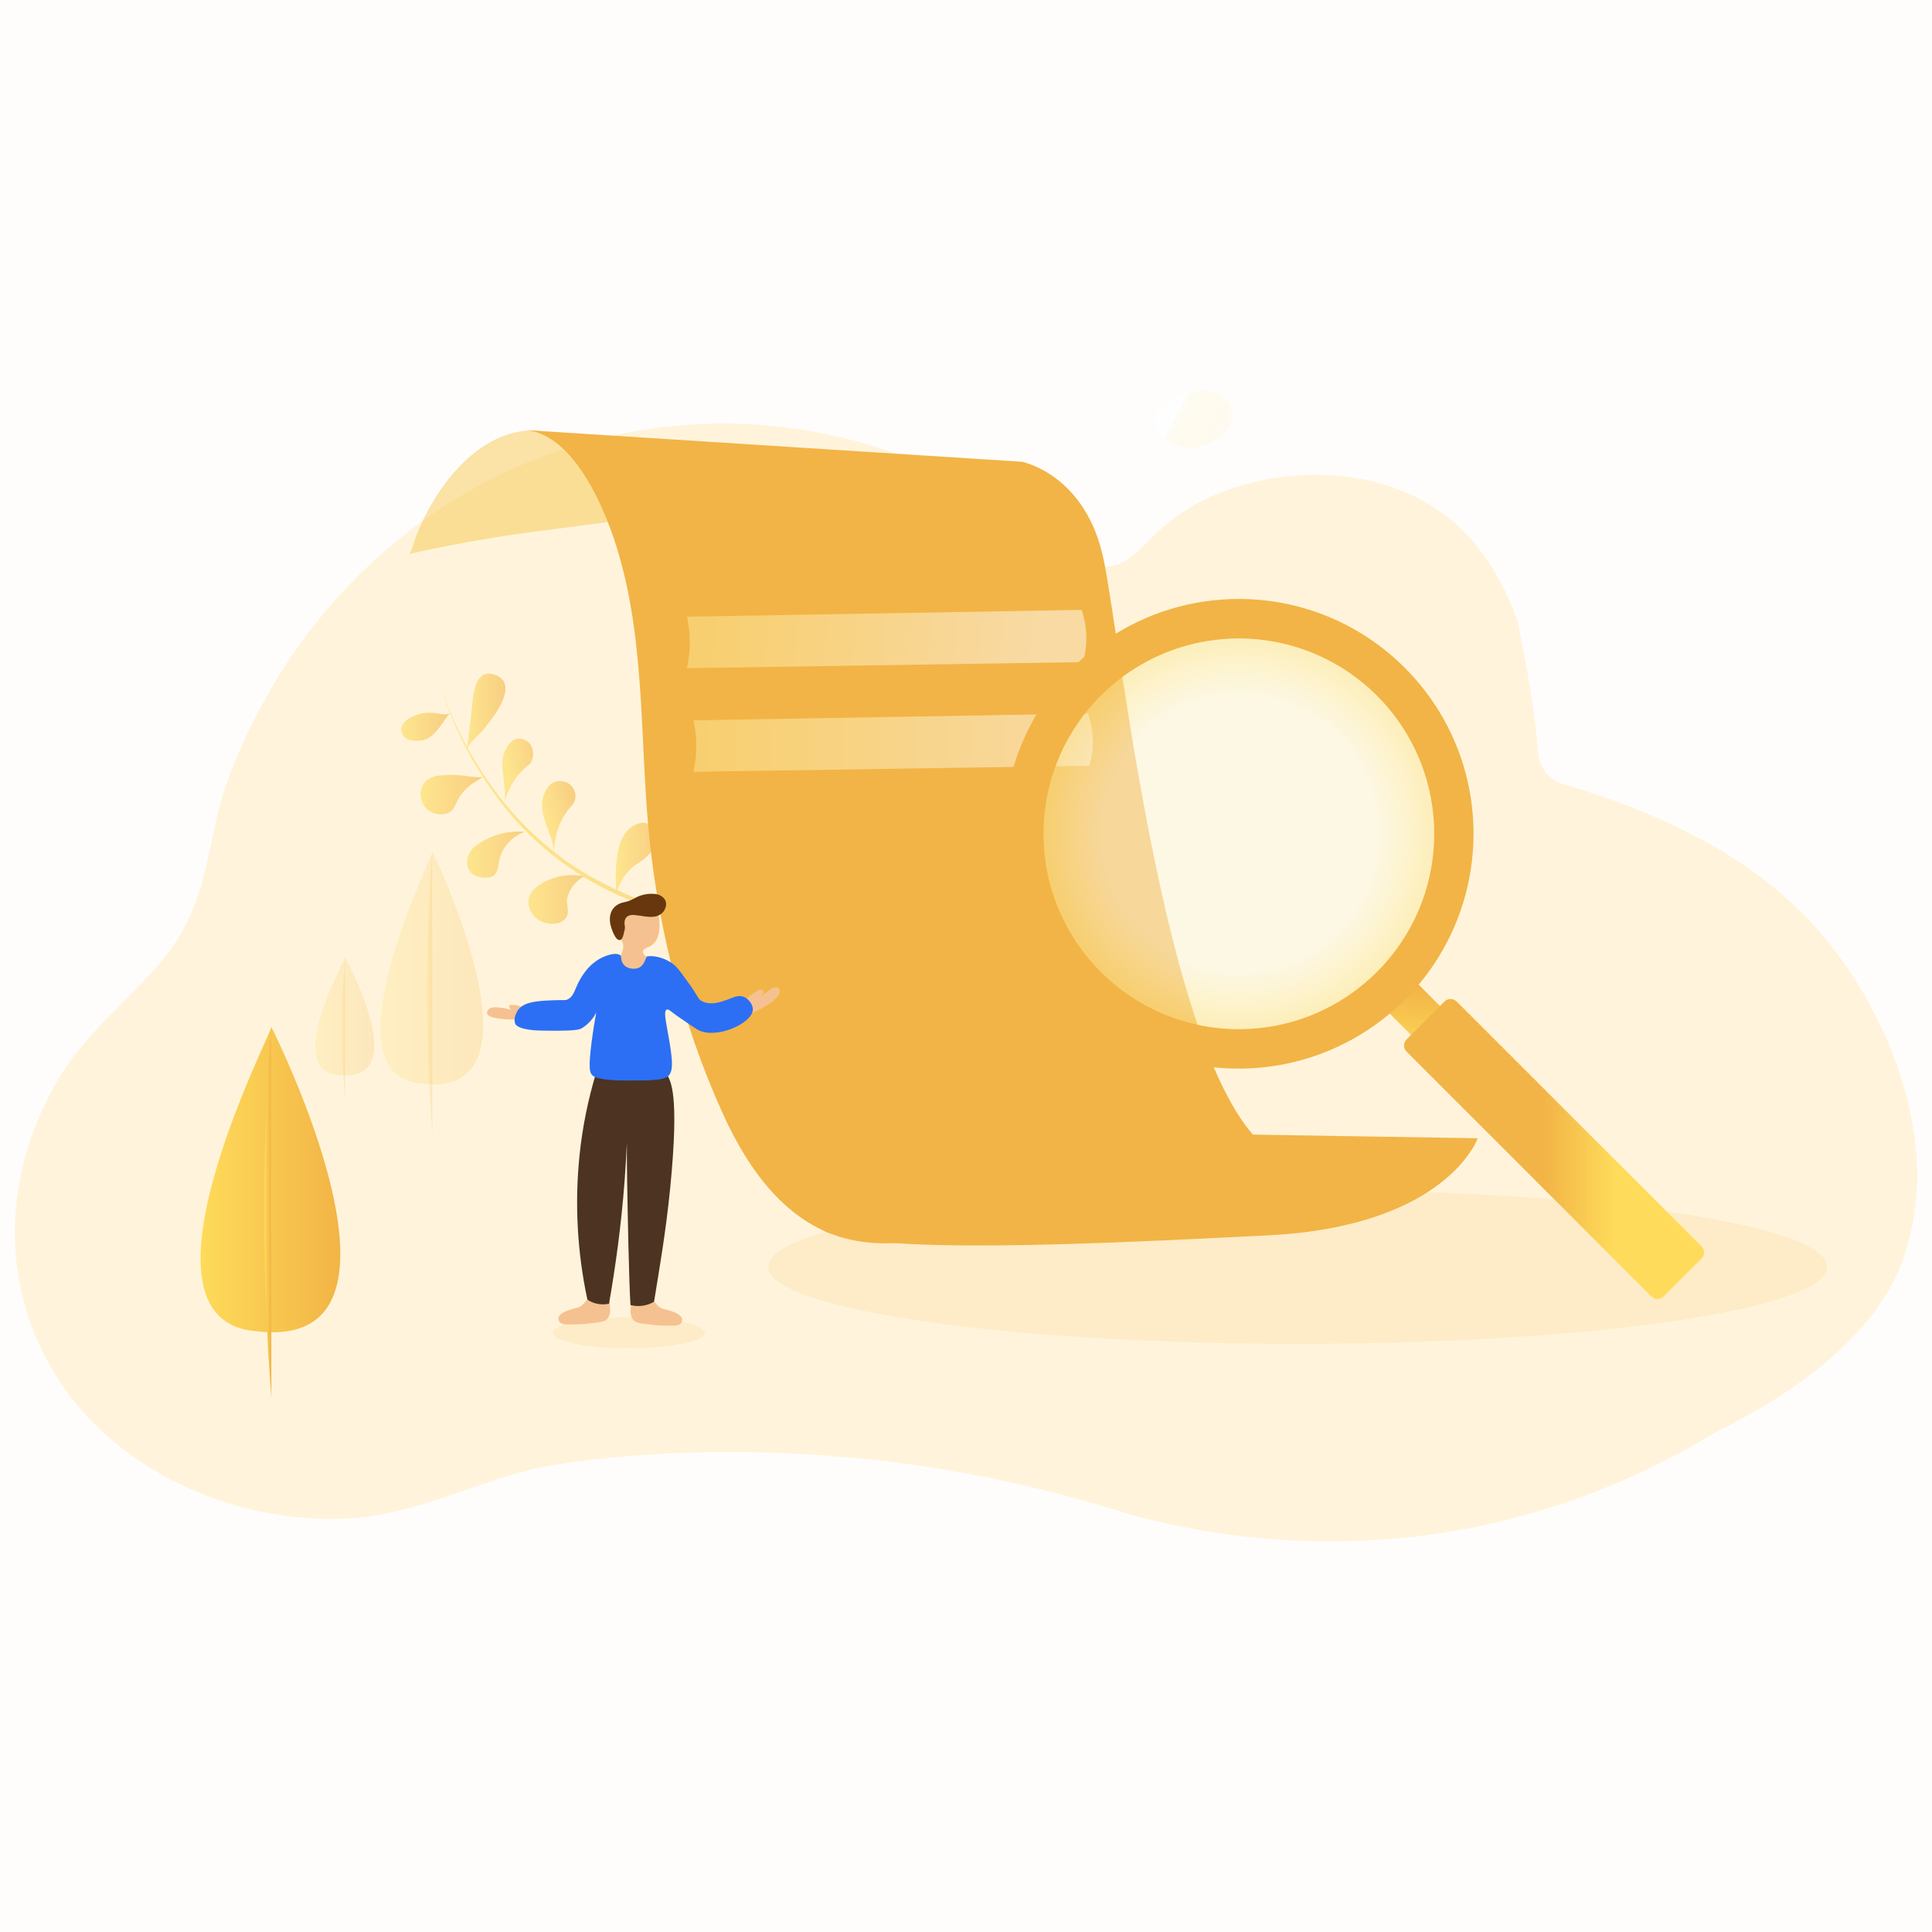 <?xml version="1.0" standalone="no"?><!DOCTYPE svg PUBLIC "-//W3C//DTD SVG 1.1//EN" "http://www.w3.org/Graphics/SVG/1.1/DTD/svg11.dtd"> <svg height="1024" legacy-metrics="false" node-id="1" sillyvg="true" template-height="1024" template-width="1024" version="1.1" viewBox="0 0 1024 1024" width="1024" xmlns="http://www.w3.org/2000/svg" xmlns:xlink="http://www.w3.org/1999/xlink"><defs node-id="81"><linearGradient gradientUnits="userSpaceOnUse" id="未命名的渐变_25" node-id="5" x1="106.31" x2="180.36" y1="2093.97" y2="2093.97"><stop offset="0" stop-color="#fedb5a"></stop><stop offset="1" stop-color="#f2b446"></stop></linearGradient><linearGradient gradientUnits="userSpaceOnUse" id="未命名的渐变_25-2" node-id="8" x1="139.98" x2="143.83" y1="2111.84" y2="2111.84"><stop offset="0" stop-color="#fedb5a"></stop><stop offset="1" stop-color="#f2b446"></stop></linearGradient><linearGradient gradientUnits="userSpaceOnUse" id="未命名的渐变_25-3" node-id="9" x1="201.62" x2="256.07" y1="1981.83" y2="1981.83"><stop offset="0" stop-color="#fedb5a"></stop><stop offset="1" stop-color="#f2b446"></stop></linearGradient><linearGradient gradientUnits="userSpaceOnUse" id="未命名的渐变_25-4" node-id="10" x1="226.39" x2="229.22" y1="1995.47" y2="1995.47"><stop offset="0" stop-color="#fedb5a"></stop><stop offset="1" stop-color="#f2b446"></stop></linearGradient><linearGradient gradientUnits="userSpaceOnUse" id="未命名的渐变_25-5" node-id="11" x1="167.06" x2="198.35" y1="2007.43" y2="2007.43"><stop offset="0" stop-color="#fedb5a"></stop><stop offset="1" stop-color="#f2b446"></stop></linearGradient><linearGradient gradientUnits="userSpaceOnUse" id="未命名的渐变_25-6" node-id="12" x1="181.3" x2="182.92" y1="2014.35" y2="2014.35"><stop offset="0" stop-color="#fedb5a"></stop><stop offset="1" stop-color="#f2b446"></stop></linearGradient><linearGradient gradientUnits="userSpaceOnUse" id="未命名的渐变_25-7" node-id="13" x1="232.87" x2="577.08" y1="1974.49" y2="1974.49"><stop offset="0" stop-color="#fedb5a"></stop><stop offset="1" stop-color="#f2b446"></stop></linearGradient><linearGradient gradientUnits="userSpaceOnUse" id="未命名的渐变_25-8" node-id="14" x1="247.47" x2="267.89" y1="1846.14" y2="1846.14"><stop offset="0" stop-color="#fedb5a"></stop><stop offset="1" stop-color="#f2b446"></stop></linearGradient><linearGradient gradientUnits="userSpaceOnUse" id="未命名的渐变_25-9" node-id="15" x1="212.69" x2="238.49" y1="1853.93" y2="1853.93"><stop offset="0" stop-color="#fedb5a"></stop><stop offset="1" stop-color="#f2b446"></stop></linearGradient><linearGradient gradientUnits="userSpaceOnUse" id="未命名的渐变_25-10" node-id="16" x1="222.92" x2="255.99" y1="1889.92" y2="1889.92"><stop offset="0" stop-color="#fedb5a"></stop><stop offset="1" stop-color="#f2b446"></stop></linearGradient><linearGradient gradientTransform="matrix(0.99 -0.17 -0.17 -0.99 -628.73 -920.15)" gradientUnits="userSpaceOnUse" id="未命名的渐变_25-11" node-id="17" x1="656.42" x2="676.31" y1="-1461.55" y2="-1461.55"><stop offset="0" stop-color="#fedb5a"></stop><stop offset="1" stop-color="#f2b446"></stop></linearGradient><linearGradient gradientUnits="userSpaceOnUse" id="未命名的渐变_25-12" node-id="18" x1="247.58" x2="278.17" y1="1921.72" y2="1921.72"><stop offset="0" stop-color="#fedb5a"></stop><stop offset="1" stop-color="#f2b446"></stop></linearGradient><linearGradient gradientTransform="matrix(0.96 -0.28 -0.28 -0.96 -989.24 -526.99)" gradientUnits="userSpaceOnUse" id="未命名的渐变_25-13" node-id="19" x1="957.05" x2="976.97" y1="-1281.4" y2="-1281.4"><stop offset="0" stop-color="#fedb5a"></stop><stop offset="1" stop-color="#f2b446"></stop></linearGradient><linearGradient gradientUnits="userSpaceOnUse" id="未命名的渐变_25-14" node-id="20" x1="280.02" x2="309.59" y1="1945.45" y2="1945.45"><stop offset="0" stop-color="#fedb5a"></stop><stop offset="1" stop-color="#f2b446"></stop></linearGradient><linearGradient gradientUnits="userSpaceOnUse" id="未命名的渐变_25-15" node-id="21" x1="326.33" x2="348.67" y1="1923.52" y2="1923.52"><stop offset="0" stop-color="#fedb5a"></stop><stop offset="1" stop-color="#f2b446"></stop></linearGradient><linearGradient gradientUnits="userSpaceOnUse" id="未命名的渐变_17" node-id="22" x1="236" x2="309.21" y1="1781.7" y2="1708.49"><stop offset="0.02" stop-color="#fedb43"></stop><stop offset="1" stop-color="#f8c850"></stop></linearGradient><linearGradient gradientUnits="userSpaceOnUse" id="未命名的渐变_25-16" node-id="25" x1="562.21" x2="372.4" y1="2070.19" y2="1679.19"><stop offset="0" stop-color="#fedb5a"></stop><stop offset="1" stop-color="#f2b446"></stop></linearGradient><linearGradient gradientUnits="userSpaceOnUse" id="未命名的渐变_25-17" node-id="26" x1="609.67" x2="609.67" y1="2128.87" y2="2067.74"><stop offset="0" stop-color="#fedb5a"></stop><stop offset="1" stop-color="#f2b446"></stop></linearGradient><linearGradient gradientTransform="matrix(1 -0.08 -0.08 -1 -290.96 -1220.37)" gradientUnits="userSpaceOnUse" id="未命名的渐变_22" node-id="27" x1="707.02" x2="539.88" y1="-1623.13" y2="-1593.3"><stop offset="0" stop-color="#ffffff"></stop><stop offset="1" stop-color="#fde999"></stop></linearGradient><linearGradient gradientTransform="matrix(0.71 0.71 0.71 -0.71 1633.82 -1410.46)" gradientUnits="userSpaceOnUse" id="未命名的渐变_25-18" node-id="30" x1="759.51" x2="736.04" y1="-2014.81" y2="-1986.83"><stop offset="0" stop-color="#fedb5a"></stop><stop offset="1" stop-color="#f2b446"></stop></linearGradient><linearGradient gradientTransform="matrix(1 -0.08 -0.08 -1 -290.96 -1220.37)" gradientUnits="userSpaceOnUse" id="未命名的渐变_22-2" node-id="31" x1="739.24" x2="528.15" y1="-1673" y2="-1656.37"><stop offset="0" stop-color="#ffffff"></stop><stop offset="1" stop-color="#fde999"></stop></linearGradient><linearGradient gradientUnits="userSpaceOnUse" id="未命名的渐变_25-19" node-id="32" x1="768.66" x2="553.03" y1="1972.48" y2="1847.99"><stop offset="0" stop-color="#fedb5a"></stop><stop offset="1" stop-color="#f2b446"></stop></linearGradient><radialGradient cx="660.89" cy="-1909.24" fx="660.89" fy="-1909.24" gradientTransform="matrix(1 0 0 -1 -4.28 -1467.31)" gradientUnits="userSpaceOnUse" id="未命名的渐变_24" node-id="33" r="103.52"><stop offset="0.69" stop-color="#fcfbed"></stop><stop offset="0.71" stop-color="#fcfbed"></stop><stop offset="1" stop-color="#fde999"></stop></radialGradient><linearGradient gradientTransform="matrix(-0.88 0 -0 -0.82 4139.71 409.24)" gradientUnits="userSpaceOnUse" id="未命名的渐变_25-20" node-id="37" x1="3731.72" x2="3774.21" y1="-243.59" y2="-243.59"><stop offset="0" stop-color="#fedb5a"></stop><stop offset="1" stop-color="#f2b446"></stop></linearGradient><linearGradient gradientTransform="matrix(0.89 0.46 0.46 -0.89 1769.28 -1557.74)" gradientUnits="userSpaceOnUse" id="未命名的渐变_26" node-id="38" x1="-200.99" x2="-163.09" y1="-2103.37" y2="-2103.37"><stop offset="0" stop-color="#ffffff"></stop><stop offset="0" stop-color="#fcfbed"></stop><stop offset="1" stop-color="#fde999" stop-opacity="0"></stop></linearGradient></defs><path d="M 0.00 0.00 L 1024.00 0.00 L 1024.00 1024.00 L 0.00 1024.00 Z" fill="#fffdfc" fill-rule="nonzero" node-id="238" stroke="none" target-height="1024" target-width="1024" target-x="0" target-y="0"></path><g node-id="375"><path d="M 266.67 783.09 C 239.47 791.55 213.67 803.40 183.97 804.86 C 115.97 808.22 43.86 771.52 17.97 706.23 C -0.27 660.23 7.00 610.49 32.75 569.00 C 45.75 548.00 66.65 531.00 83.38 512.07 C 103.94 488.75 107.78 466.94 113.96 437.33 C 119.22 412.13 130.65 387.59 143.43 365.40 C 174.35 311.68 222.82 268.40 280.24 244.84 C 331.34 223.81 387.65 218.93 441.60 230.84 C 468.53 236.93 494.53 246.59 518.90 259.56 C 552.96 277.49 563.20 302.56 585.81 300.49 C 602.42 299.00 605.38 286.21 625.19 272.58 C 662.33 247.03 723.19 242.88 763.11 270.97 C 790.35 290.15 800.84 319.45 804.42 329.45 C 811.48 364.53 813.84 381.28 815.32 399.31 C 815.92 406.86 821.07 413.28 828.32 415.48 C 876.21 429.71 924.14 450.93 958.96 487.83 C 990.09 520.83 1013.57 569.72 1015.96 615.23 C 1016.94 632.67 1014.56 650.13 1008.96 666.67 C 994.62 708.57 948.36 740.20 909.85 758.74 C 874.54 780.56 835.99 796.62 795.63 806.33 C 709.63 826.94 637.11 813.10 599.22 802.86 C 547.56 786.21 494.12 775.74 440.00 771.66 C 392.39 768.09 344.29 769.00 297.00 775.90 C 286.72 777.49 276.58 779.90 266.67 783.09 Z" fill="#ffecbb" fill-opacity="0.5" fill-rule="nonzero" group-id="1" node-id="242" stroke-linecap="butt" stroke-opacity="0.5" stroke-width="1" target-height="592.459" target-width="1008.328" target-x="7.841" target-y="224.502"></path></g><path d="M 143.83 544.33 C 142.94 549.67 65.43 700.23 135.83 705.57 C 231.13 717.15 143.83 544.33 143.83 544.33 Z" fill="url(#未命名的渐变_25)" fill-rule="nonzero" node-id="245" stroke="none" target-height="161.751" target-width="73.992" target-x="106.343" target-y="544.33"></path><path d="M 143.61 545.00 C 141.75 569.70 140.51 595.69 140.12 622.87 C 139.50 665.07 141.00 704.64 143.83 741.21" fill="url(#未命名的渐变_25-2)" fill-rule="nonzero" node-id="247" stroke="none" target-height="196.21" target-width="3.843" target-x="139.987" target-y="545"></path><path d="M 229.22 451.38 C 228.56 455.45 171.57 570.31 223.32 574.38 C 293.41 583.22 229.22 451.38 229.22 451.38 Z" fill="url(#未命名的渐变_25-3)" fill-opacity="0.2" fill-rule="nonzero" group-id="2" node-id="251" stroke-linecap="butt" stroke-opacity="0.2" stroke-width="1" target-height="123.401" target-width="54.39" target-x="201.665" target-y="451.38"></path><path d="M 229.00 451.89 C 227.64 470.73 226.73 490.56 226.44 511.30 C 225.99 543.49 227.09 573.68 229.17 601.57" fill="url(#未命名的渐变_25-4)" fill-opacity="0.2" fill-rule="nonzero" group-id="3" node-id="256" stroke-linecap="butt" stroke-opacity="0.2" stroke-width="1" target-height="149.68" target-width="2.784" target-x="226.386" target-y="451.89"></path><path d="M 182.92 507.36 C 182.55 509.43 149.79 567.73 179.53 569.81 C 219.81 574.29 182.92 507.36 182.92 507.36 Z" fill="url(#未命名的渐变_25-5)" fill-opacity="0.2" fill-rule="nonzero" group-id="4" node-id="261" stroke-linecap="butt" stroke-opacity="0.2" stroke-width="1" target-height="62.652" target-width="31.215" target-x="167.097" target-y="507.36"></path><path d="M 182.83 507.62 C 182.04 517.18 181.52 527.25 181.35 537.78 C 181.09 554.12 181.73 569.44 182.92 583.61" fill="url(#未命名的渐变_25-6)" fill-opacity="0.2" fill-rule="nonzero" group-id="5" node-id="266" stroke-linecap="butt" stroke-opacity="0.2" stroke-width="1" target-height="75.99" target-width="1.57" target-x="181.35" target-y="507.62"></path><path d="M 968.48 671.45 C 968.48 693.99 842.82 712.27 687.82 712.27 C 532.82 712.27 407.16 693.99 407.16 671.45 C 407.16 648.91 532.82 630.63 687.82 630.63 C 842.82 630.63 968.48 648.91 968.48 671.45 Z" fill="#fce5b4" fill-opacity="0.5" fill-rule="nonzero" group-id="6" node-id="271" stroke-linecap="butt" stroke-opacity="0.5" stroke-width="1" target-height="81.64" target-width="561.32" target-x="407.16" target-y="630.63"></path><path d="M 373.63 706.42 C 373.63 710.95 355.61 714.62 333.38 714.62 C 311.15 714.62 293.13 710.95 293.13 706.42 C 293.13 701.89 311.15 698.22 333.38 698.22 C 355.61 698.22 373.63 701.89 373.63 706.42 Z" fill="#fce5b4" fill-opacity="0.5" fill-rule="nonzero" group-id="7" node-id="276" stroke-linecap="butt" stroke-opacity="0.5" stroke-width="1" target-height="16.4" target-width="80.5" target-x="293.13" target-y="698.22"></path><path d="M 234.00 365.19 C 240.25 383.43 249.12 400.67 260.34 416.35 C 271.46 432.05 285.16 445.75 300.84 456.89 C 316.60 467.83 334.33 475.61 352.46 481.89 C 370.59 488.17 389.25 493.16 407.68 498.96 C 416.90 501.83 426.05 504.96 435.03 508.61 C 439.52 510.42 443.97 512.34 448.36 514.37 C 452.77 516.37 457.07 518.62 461.36 520.78 C 469.97 525.13 478.56 529.59 486.84 534.62 C 490.98 537.12 495.03 539.79 498.99 542.62 C 502.96 545.42 506.79 548.43 510.45 551.62 C 514.11 554.85 517.69 558.07 521.08 561.53 C 524.47 564.99 527.74 568.53 530.89 572.24 C 537.11 579.64 542.90 587.41 548.21 595.49 C 553.53 603.56 558.39 611.92 562.97 620.41 C 567.55 628.90 571.82 637.55 575.85 646.31 C 567.24 629.07 557.99 612.11 547.12 596.23 C 541.73 588.27 535.89 580.63 529.61 573.35 C 526.43 569.74 523.18 566.21 519.75 562.86 C 516.32 559.51 512.75 556.27 509.11 553.20 C 501.75 547.06 493.91 541.51 485.68 536.60 C 477.46 531.60 468.91 527.26 460.29 522.95 C 455.97 520.80 451.69 518.62 447.29 516.63 C 442.89 514.64 438.52 512.74 434.06 510.97 C 429.60 509.20 425.06 507.53 420.56 505.97 C 416.06 504.41 411.47 502.85 406.88 501.40 C 388.55 495.56 369.88 490.54 351.65 484.11 C 342.50 480.93 333.53 477.26 324.78 473.11 C 298.35 460.62 275.78 441.24 259.45 417.00 C 248.43 401.10 239.85 383.63 234.00 365.19 Z" fill="url(#未命名的渐变_25-7)" fill-opacity="0.6" fill-rule="nonzero" group-id="8" node-id="281" stroke-linecap="butt" stroke-opacity="0.6" stroke-width="1" target-height="281.12" target-width="341.85" target-x="234" target-y="365.19"></path><path d="M 247.47 397.78 L 249.86 377.71 C 250.75 370.29 250.86 352.71 263.16 357.99 C 271.84 361.73 266.61 371.99 263.02 377.56 C 260.51 381.35 257.74 384.96 254.72 388.35 C 252.55 390.85 247.88 394.38 247.47 397.78 Z" fill="url(#未命名的渐变_25-8)" fill-opacity="0.6" fill-rule="nonzero" group-id="9" node-id="286" stroke-linecap="butt" stroke-opacity="0.6" stroke-width="1" target-height="40.767" target-width="20.43" target-x="247.47" target-y="357.013"></path><path d="M 238.49 377.81 C 237.16 379.44 232.80 378.23 231.11 378.01 C 228.38 377.55 225.59 377.64 222.90 378.29 C 217.97 379.54 210.56 382.95 213.28 389.29 C 214.97 393.22 222.02 393.10 225.34 391.99 C 230.89 390.15 235.00 382.16 238.49 377.81 Z" fill="url(#未命名的渐变_25-9)" fill-opacity="0.6" fill-rule="nonzero" group-id="10" node-id="291" stroke-linecap="butt" stroke-opacity="0.6" stroke-width="1" target-height="14.924" target-width="25.788" target-x="212.702" target-y="377.733"></path><path d="M 256.00 411.57 C 255.00 412.67 245.45 410.95 243.70 410.89 C 239.83 410.58 235.93 410.66 232.07 411.13 C 226.37 412.13 222.63 415.63 222.94 421.66 C 223.19 425.90 225.95 429.57 229.94 431.01 C 232.28 431.85 234.84 431.87 237.20 431.07 C 240.08 430.07 240.96 427.39 242.20 424.90 C 244.28 420.56 247.60 416.94 251.75 414.50 C 253.25 413.65 254.67 412.67 256.00 411.57 Z" fill="url(#未命名的渐变_25-10)" fill-opacity="0.6" fill-rule="nonzero" group-id="11" node-id="296" stroke-linecap="butt" stroke-opacity="0.6" stroke-width="1" target-height="20.939" target-width="33.06" target-x="222.94" target-y="410.717"></path><path d="M 267.13 426.46 C 268.75 418.99 266.02 411.35 266.29 403.83 C 266.51 397.52 271.76 387.48 279.62 393.06 C 282.62 395.21 283.73 400.44 281.04 404.75 C 273.92 410.06 268.98 417.77 267.13 426.46 Z" fill="url(#未命名的渐变_25-11)" fill-opacity="0.6" fill-rule="nonzero" group-id="12" node-id="301" stroke-linecap="butt" stroke-opacity="0.6" stroke-width="1" target-height="35.003" target-width="16.244" target-x="266.29" target-y="391.457"></path><path d="M 278.17 440.86 C 268.98 440.07 259.81 442.66 252.39 448.14 C 247.30 451.62 246.39 458.19 249.03 461.87 C 250.91 464.45 255.03 465.44 258.11 465.20 C 263.55 464.77 263.76 460.92 264.48 456.67 C 264.93 454.14 265.86 451.72 267.24 449.55 C 269.79 445.50 273.65 442.43 278.17 440.86 Z" fill="url(#未命名的渐变_25-12)" fill-opacity="0.6" fill-rule="nonzero" group-id="13" node-id="306" stroke-linecap="butt" stroke-opacity="0.6" stroke-width="1" target-height="24.453" target-width="30.573" target-x="247.597" target-y="440.747"></path><path d="M 293.58 452.76 C 293.58 443.94 287.75 436.45 287.30 427.71 C 286.94 420.93 291.19 411.95 299.30 414.32 C 304.66 415.88 307.04 422.82 303.05 427.00 C 296.60 433.80 293.61 443.50 293.58 452.76 Z" fill="url(#未命名的渐变_25-13)" fill-opacity="0.6" fill-rule="nonzero" group-id="14" node-id="311" stroke-linecap="butt" stroke-opacity="0.6" stroke-width="1" target-height="38.803" target-width="17.742" target-x="287.3" target-y="413.957"></path><path d="M 309.59 464.45 C 303.49 463.16 297.14 463.75 291.38 466.13 C 287.46 467.77 282.69 470.24 280.81 474.43 C 278.55 479.43 281.45 485.43 286.05 487.98 C 290.05 490.23 297.19 490.68 300.05 486.35 C 302.27 482.98 299.88 479.77 300.63 476.21 C 302.21 468.70 308.51 465.05 309.59 464.45 Z" fill="url(#未命名的渐变_25-14)" fill-opacity="0.6" fill-rule="nonzero" group-id="15" node-id="316" stroke-linecap="butt" stroke-opacity="0.6" stroke-width="1" target-height="25.848" target-width="29.565" target-x="280.025" target-y="463.784"></path><path d="M 326.78 473.46 C 326.49 470.61 324.10 445.61 334.41 438.57 C 335.88 437.57 338.99 435.43 342.54 436.32 C 345.60 437.19 347.92 439.70 348.54 442.82 C 349.09 446.03 347.24 448.59 345.30 451.17 C 341.38 456.39 338.04 456.94 334.09 460.70 C 330.54 464.21 328.01 468.62 326.78 473.46 Z" fill="url(#未命名的渐变_25-15)" fill-opacity="0.6" fill-rule="nonzero" group-id="16" node-id="321" stroke-linecap="butt" stroke-opacity="0.6" stroke-width="1" target-height="37.352" target-width="22.243" target-x="326.371" target-y="436.108"></path><path d="M 216.68 293.64 C 235.34 289.46 258.75 285.07 278.33 282.48 L 331.79 275.40 C 331.00 275.51 320.93 254.06 319.44 251.79 C 311.00 238.88 295.67 226.79 279.30 228.21 C 250.86 230.67 229.87 259.98 220.42 284.45 C 220.00 285.56 217.93 293.36 216.68 293.64 Z" fill="url(#未命名的渐变_17)" fill-opacity="0.5" fill-rule="nonzero" group-id="17" node-id="326" stroke-linecap="butt" stroke-opacity="0.5" stroke-width="1" target-height="65.503" target-width="115.11" target-x="216.68" target-y="228.137"></path><path d="M 279.44 228.00 L 541.64 244.74 C 541.64 244.74 575.54 251.18 584.98 296.67 C 594.42 342.16 619.31 583.33 677.68 612.51 C 534.76 610.81 529.28 608.26 529.20 608.22 C 533.00 610.22 515.27 638.32 513.65 640.22 C 498.47 658.22 472.97 661.85 451.00 657.09 C 417.50 649.82 396.68 620.09 383.32 590.71 C 360.28 540.00 347.00 485.14 342.90 429.64 C 339.08 378.09 341.21 324.69 321.81 275.79 C 315.00 258.76 300.78 230.65 279.44 228.00 Z" fill="url(#未命名的渐变_25-16)" fill-rule="nonzero" node-id="329" stroke="none" target-height="430.993" target-width="398.24" target-x="279.44" target-y="228"></path><path d="M 516.91 599.00 L 783.24 603.29 C 783.24 603.29 766.94 650.00 672.10 654.76 C 577.26 659.52 464.83 665.06 436.10 652.19 C 450.41 652.84 464.65 649.78 477.42 643.29 C 503.93 629.67 514.28 605.69 516.91 599.00 Z" fill="url(#未命名的渐变_25-17)" fill-rule="nonzero" node-id="331" stroke="none" target-height="61.103" target-width="347.14" target-x="436.1" target-y="599"></path><path d="M 573.93 350.93 L 364.09 354.15 C 366.08 345.17 366.08 335.85 364.09 326.87 L 573.27 323.25 C 575.50 329.67 576.27 336.50 575.52 343.25 C 575.22 345.85 574.69 348.42 573.93 350.93 Z" fill="url(#未命名的渐变_22)" fill-opacity="0.5" fill-rule="nonzero" group-id="18" node-id="335" stroke-linecap="butt" stroke-opacity="0.5" stroke-width="1" target-height="30.9" target-width="211.708" target-x="364.09" target-y="323.25"></path><path d="M 727.83 528.47 L 743.16 513.13 L 767.74 537.71 L 752.41 553.05 Z" fill="url(#未命名的渐变_25-18)" fill-rule="nonzero" node-id="338" stroke-linecap="butt" stroke-width="1" target-height="39.916" target-width="39.916" target-x="727.827" target-y="513.13"></path><path d="M 577.37 405.86 L 367.52 409.08 C 368.13 406.32 368.56 403.52 368.81 400.71 C 369.33 394.38 368.91 388.01 367.55 381.80 L 576.72 378.18 C 578.95 384.60 579.72 391.43 578.98 398.18 C 578.67 400.78 578.13 403.35 577.37 405.86 Z" fill="url(#未命名的渐变_22-2)" fill-opacity="0.5" fill-rule="nonzero" group-id="19" node-id="342" stroke-linecap="butt" stroke-opacity="0.5" stroke-width="1" target-height="30.9" target-width="211.733" target-x="367.52" target-y="378.18"></path><path d="M 656.61 317.46 C 606.27 317.43 560.86 347.73 541.56 394.23 C 522.27 440.73 532.89 494.27 568.46 529.89 C 604.04 565.51 657.57 576.19 704.10 556.95 C 750.62 537.71 780.97 492.34 781.00 442.00 L 781.00 442.00 C 781.04 373.26 725.35 317.50 656.61 317.46 Z M 656.61 545.46 C 614.74 545.46 576.99 520.24 560.97 481.55 C 544.96 442.86 553.82 398.34 583.44 368.74 C 613.05 339.14 657.58 330.30 696.26 346.33 C 734.93 362.37 760.14 400.13 760.12 442.00 L 760.12 442.00 C 760.06 499.13 713.74 545.41 656.61 545.43 Z" fill="url(#未命名的渐变_25-19)" fill-rule="nonzero" node-id="345" stroke="none" target-height="248.909" target-width="248.913" target-x="532.087" target-y="317.46"></path><path d="M 760.13 441.93 C 760.13 499.10 713.78 545.45 656.61 545.45 C 599.44 545.45 553.09 499.10 553.09 441.93 C 553.09 384.76 599.44 338.41 656.61 338.41 C 713.78 338.41 760.13 384.76 760.13 441.93 Z" fill="url(#未命名的渐变_24)" fill-opacity="0.5" fill-rule="nonzero" group-id="20" node-id="349" stroke-linecap="butt" stroke-opacity="0.5" stroke-width="1" target-height="207.04" target-width="207.04" target-x="553.09" target-y="338.41"></path><path d="M 745.48 550.95 L 765.63 530.80 L 766.62 530.06 L 767.68 529.62 L 768.83 529.48 L 769.98 529.62 L 771.04 530.06 L 772.03 530.80 L 901.86 660.63 L 902.61 661.62 L 903.04 662.68 L 903.19 663.83 L 903.04 664.98 L 902.61 666.04 L 901.86 667.03 L 881.71 687.18 L 880.72 687.93 L 879.66 688.36 L 878.51 688.51 L 877.36 688.36 L 876.30 687.93 L 875.31 687.18 L 745.48 557.36 L 744.74 556.36 L 744.30 555.31 L 744.15 554.15 L 744.30 553.00 L 744.74 551.94 L 745.48 550.95 Z" fill="url(#未命名的渐变_25-20)" fill-rule="nonzero" node-id="352" stroke-linecap="butt" stroke-width="1" target-height="159.03" target-width="159.03" target-x="744.155" target-y="529.477"></path><path d="M 642.67 207.51 C 633.93 205.60 619.16 209.92 613.58 217.08 C 608.29 223.88 614.89 231.40 620.79 234.91 C 629.15 239.91 638.24 237.10 645.92 232.18 C 656.00 225.69 655.58 210.40 642.67 207.51 Z" fill="url(#未命名的渐变_26)" fill-opacity="0.5" fill-rule="nonzero" group-id="21" node-id="356" stroke-linecap="butt" stroke-opacity="0.5" stroke-width="1" target-height="30.435" target-width="41.271" target-x="611.645" target-y="207.083"></path><path d="M 348.91 484.54 C 348.92 484.69 348.95 484.83 349.00 484.97 C 349.48 487.27 351.33 498.20 344.32 501.65 C 342.47 502.31 340.89 503.20 340.76 504.41 C 340.38 507.88 352.30 510.81 351.96 513.01 C 351.76 514.34 347.16 515.20 334.24 514.95 C 329.48 516.95 325.24 515.09 324.56 512.86 C 324.00 511.00 325.75 508.00 329.00 506.34 C 330.73 503.02 330.50 500.95 330.00 499.62 C 329.18 497.38 325.21 495.13 328.67 493.62 C 332.13 492.11 326.74 486.38 326.74 486.38 L 334.40 483.00 Z" fill="#f6c190" fill-rule="nonzero" node-id="359" stroke="none" target-height="32.793" target-width="27.492" target-x="324.468" target-y="483"></path><path d="M 344.00 686.00 C 344.69 686.39 345.72 688.73 346.34 689.43 C 348.00 691.28 349.13 693.14 351.71 693.77 C 354.29 694.40 363.79 696.57 361.16 701.09 C 360.08 702.96 357.07 702.56 355.24 702.59 C 351.90 702.68 348.56 702.51 345.24 702.09 C 342.33 701.72 339.31 701.70 336.57 700.45 C 334.00 698.52 334.14 695.52 334.30 692.87 C 334.44 690.72 334.51 688.46 335.60 686.54 C 338.00 682.44 344.00 686.00 344.00 686.00 Z" fill="#f6c190" fill-rule="nonzero" node-id="361" stroke="none" target-height="18.036" target-width="27.349" target-x="334.226" target-y="684.567"></path><path d="M 313.57 685.36 C 312.89 685.75 311.86 688.09 311.23 688.78 C 309.58 690.64 308.45 692.50 305.86 693.13 C 303.27 693.76 293.78 695.93 296.41 700.45 C 297.50 702.32 300.51 701.91 302.33 701.95 C 305.67 702.03 309.01 701.87 312.33 701.45 C 315.24 701.08 318.27 701.06 321.00 699.81 C 323.57 697.88 323.44 694.88 323.27 692.23 C 323.14 690.08 323.07 687.82 321.98 685.90 C 319.69 681.83 313.57 685.36 313.57 685.36 Z" fill="#f6c190" fill-rule="nonzero" node-id="363" stroke="none" target-height="18.018" target-width="27.353" target-x="295.995" target-y="683.941"></path><path d="M 316.00 568.51 C 311.69 582.69 308.74 597.26 307.20 612.00 C 304.53 637.68 305.93 663.62 311.34 688.86 C 314.71 691.09 318.84 691.86 322.79 691.00 C 326.03 672.46 329.22 650.31 331.08 625.52 C 333.52 592.93 333.08 565.36 333.08 565.36 C 333.08 565.36 331.80 594.75 332.40 626.58 C 332.68 641.87 333.30 677.73 334.16 691.70 C 336.16 692.22 338.23 692.36 340.28 692.11 C 342.53 691.83 344.70 691.09 346.66 689.94 C 349.24 673.84 352.93 653.22 355.29 628.94 C 360.03 580.23 355.77 572.19 352.64 568.52 C 342.46 556.49 322.42 565.34 316.00 568.51 Z" fill="#4c3322" fill-rule="nonzero" node-id="365" stroke="none" target-height="129.787" target-width="51.494" target-x="305.91" target-y="562.407"></path><path d="M 332.42 477.81 C 331.52 478.06 330.59 478.21 329.53 478.52 C 328.30 478.89 327.16 479.50 326.18 480.32 C 323.33 482.73 322.78 486.47 323.53 489.97 C 323.89 491.67 326.22 499.40 328.95 498.11 C 330.01 497.61 330.38 495.72 330.61 494.72 C 330.84 493.72 331.43 491.96 331.18 490.96 C 331.18 490.96 329.55 484.44 336.18 484.96 C 339.85 485.25 343.66 486.43 347.34 485.77 C 350.39 485.22 352.72 482.72 353.05 479.63 C 353.31 476.25 350.28 474.12 347.20 473.81 C 344.59 473.55 341.96 473.84 339.48 474.67 C 337.00 475.48 334.93 477.13 332.42 477.81 Z" fill="#68370e" fill-rule="nonzero" node-id="367" stroke="none" target-height="24.472" target-width="29.823" target-x="323.227" target-y="473.733"></path><path d="M 395.53 530.44 L 397.98 537.13 C 397.98 537.13 410.93 532.00 412.98 526.64 C 413.57 525.08 413.26 523.27 411.26 523.27 C 409.26 523.27 407.65 524.91 406.07 526.08 C 405.22 526.69 404.40 527.25 403.62 527.74 C 404.62 526.74 404.87 525.52 404.44 525.02 C 403.19 523.56 400.88 525.40 399.79 526.19 C 399.04 526.72 398.25 527.19 397.52 527.76 C 397.00 528.15 395.24 529.65 395.53 530.44 Z" fill="#f6c190" fill-rule="nonzero" node-id="369" stroke="none" target-height="13.86" target-width="17.713" target-x="395.53" target-y="523.27"></path><path d="M 259.25 534.67 C 259.25 534.67 254.92 538.33 263.11 539.67 C 271.30 541.01 276.36 539.96 276.36 539.96 L 279.36 537.28 C 279.22 536.79 279.01 536.31 278.76 535.87 C 277.09 533.05 273.48 532.71 272.51 532.67 C 272.12 532.67 270.23 532.30 269.97 533.14 C 269.71 533.98 270.87 535.20 270.87 535.20 C 270.87 535.20 261.90 532.63 259.25 534.67 Z" fill="#f6c190" fill-rule="nonzero" node-id="371" stroke="none" target-height="7.736" target-width="21.251" target-x="258.109" target-y="532.605"></path><path d="M 275.77 534.00 C 278.61 531.42 283.28 530.50 293.21 530.16 C 299.76 529.94 299.68 530.28 300.75 529.76 C 305.11 527.63 304.27 523.09 309.52 515.90 C 311.69 512.73 314.54 510.09 317.87 508.16 C 320.92 506.49 326.71 504.29 329.04 506.53 C 329.38 508.41 329.19 509.61 330.71 511.42 C 332.71 513.73 337.45 514.20 339.71 512.23 C 341.71 510.50 342.06 508.23 342.85 506.91 C 343.92 506.74 345.00 506.71 346.08 506.81 L 346.84 506.88 C 350.24 507.37 353.49 508.65 356.31 510.62 C 357.72 511.62 359.37 513.07 363.76 519.36 C 370.76 528.64 369.46 529.54 372.69 530.95 C 377.03 532.86 382.34 530.89 383.42 530.55 C 388.42 528.96 390.11 527.55 393.11 528.03 C 396.11 528.51 399.26 532.18 399.00 535.36 C 398.37 542.84 378.30 551.48 369.07 545.36 C 365.59 543.06 362.15 540.73 358.75 538.36 C 355.85 536.36 354.36 534.60 353.33 535.12 C 351.87 535.85 352.76 540.23 353.33 543.61 C 356.03 558.61 357.33 566.14 354.75 569.70 C 352.59 572.63 346.11 572.70 333.15 572.70 C 316.54 572.81 314.38 570.51 313.66 569.58 C 312.58 568.20 311.78 566.13 313.59 552.12 C 314.42 545.72 315.33 540.41 316.04 536.63 C 314.37 539.96 311.84 542.78 308.70 544.79 C 306.98 545.85 305.20 546.56 285.70 546.21 C 285.70 546.21 274.99 546.02 273.16 542.75 C 273.11 542.66 273.08 542.57 273.05 542.47 L 273.05 542.47 C 272.27 540.30 273.05 538.07 274.05 536.12 C 274.50 535.32 275.08 534.61 275.77 534.00 Z" fill="#2c6ff4" fill-rule="nonzero" node-id="373" stroke="none" target-height="67.114" target-width="126.264" target-x="272.736" target-y="505.586"></path></svg>